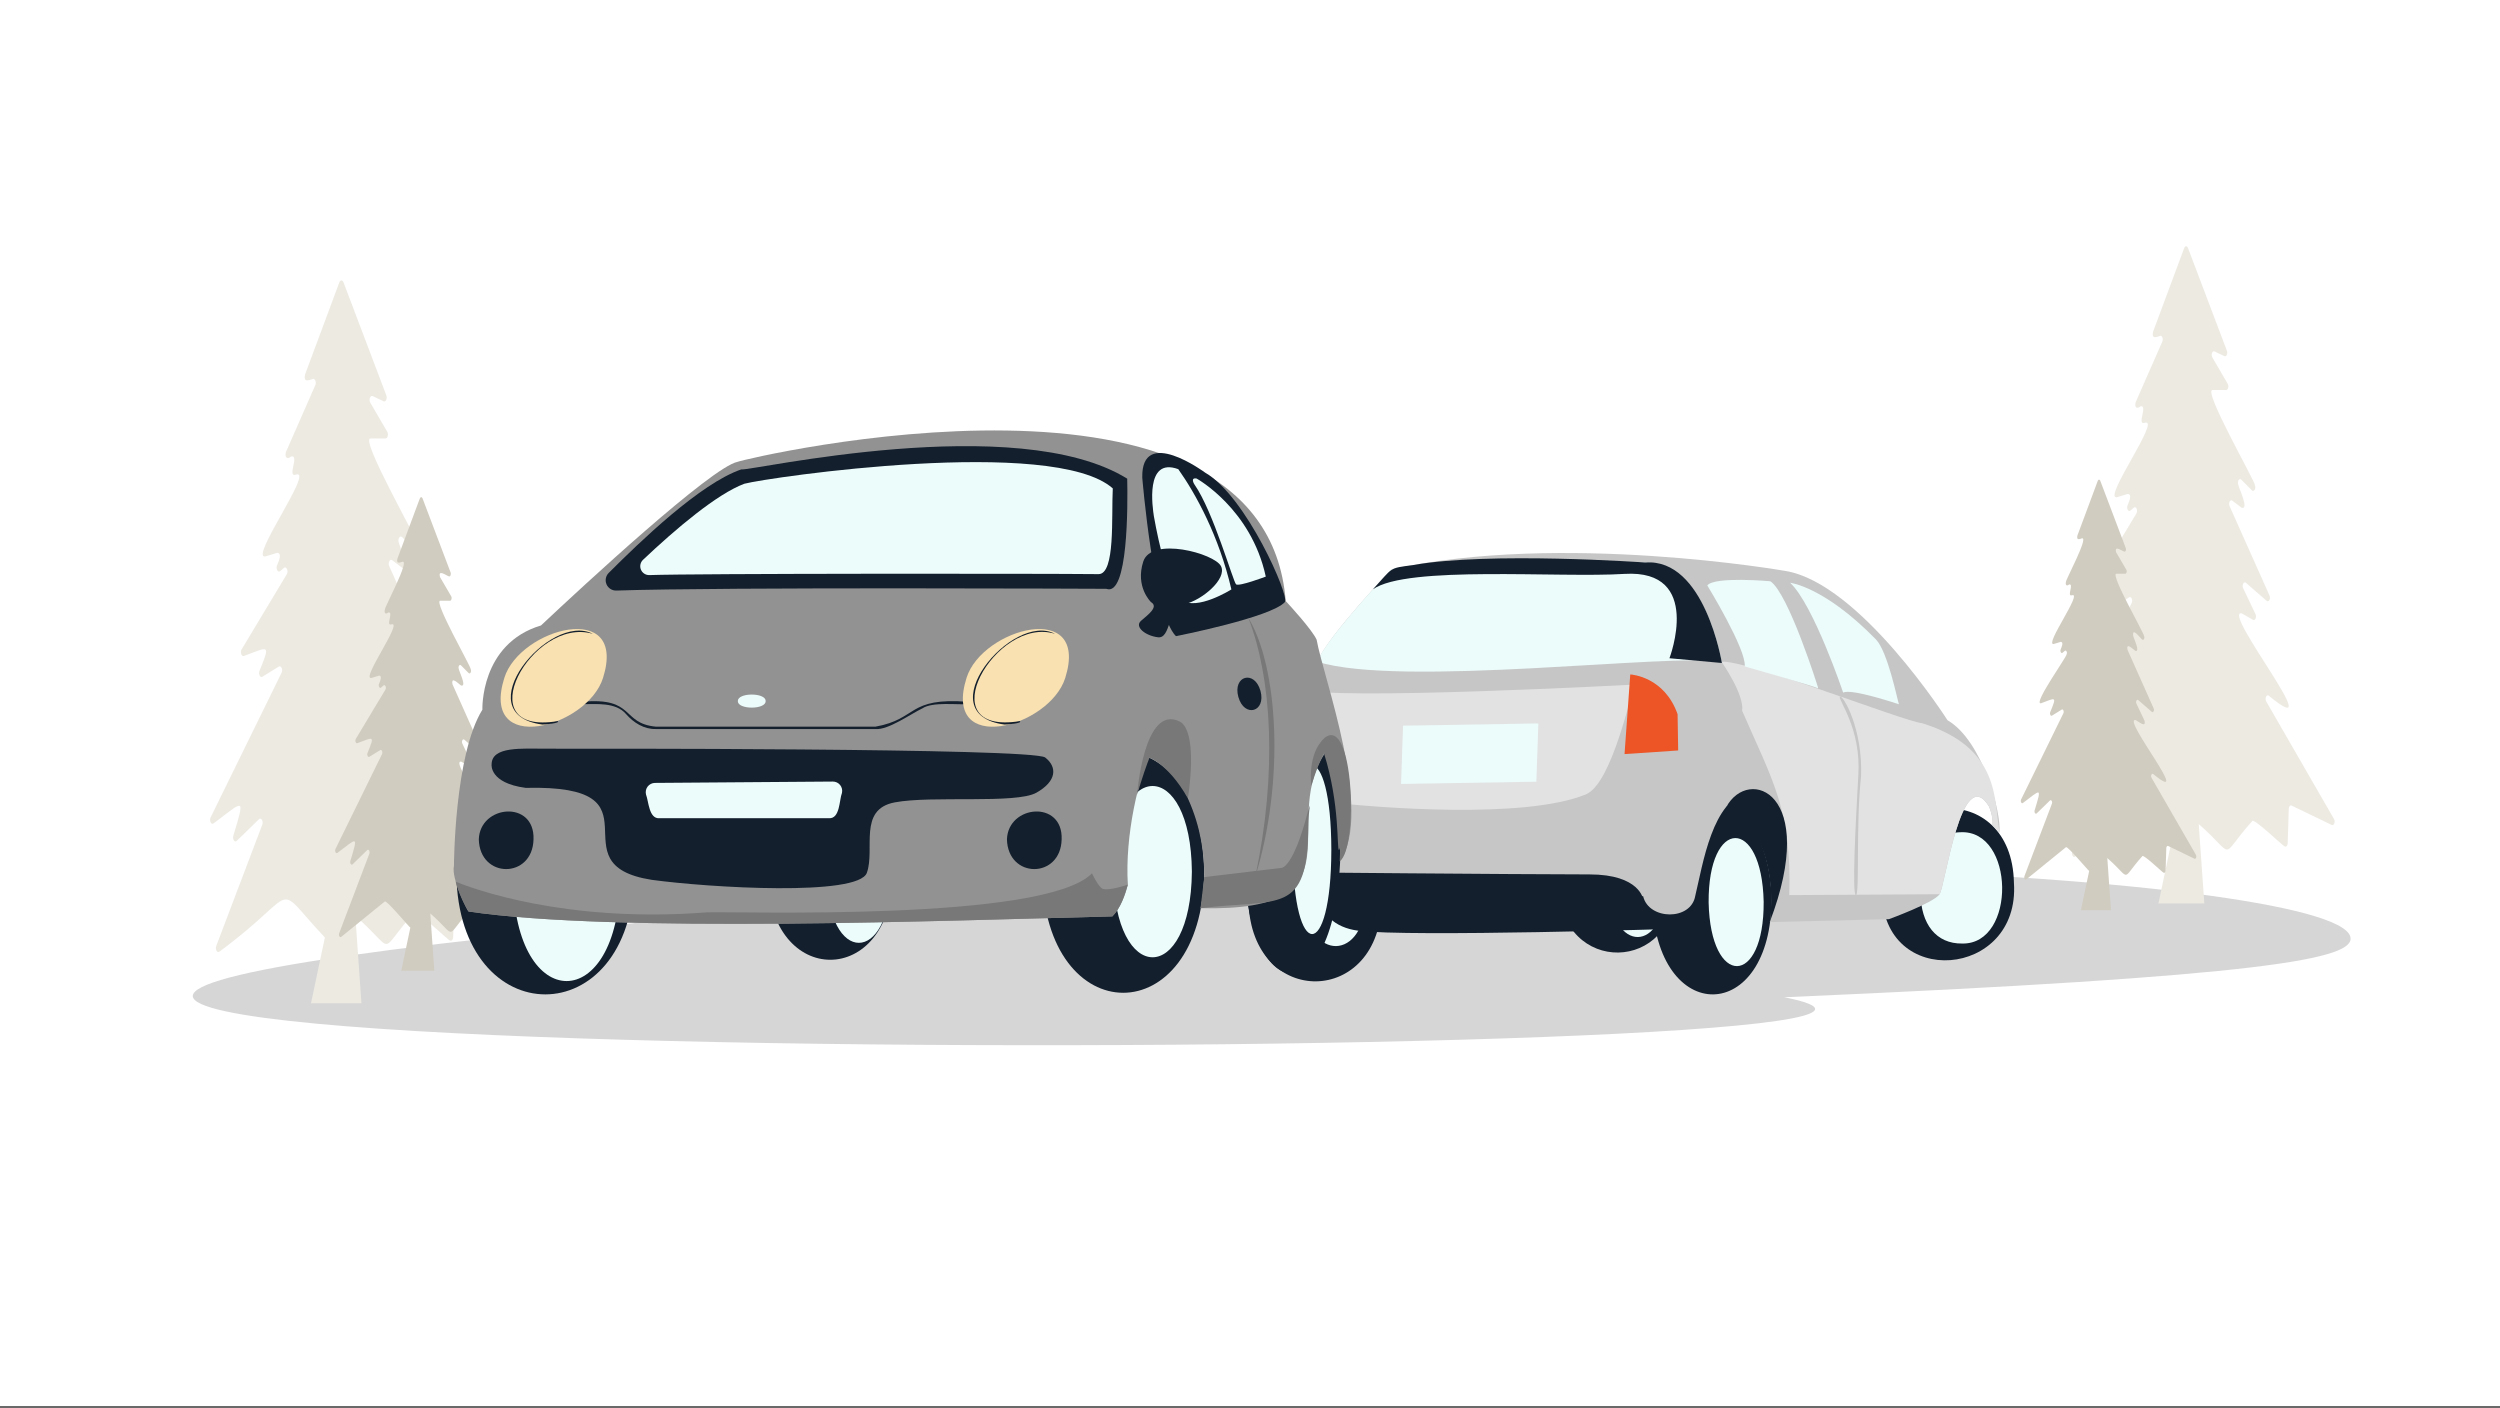 <svg width="428" height="241" viewBox="0 0 428 241" fill="none" xmlns="http://www.w3.org/2000/svg">
<rect x="0" y="0" width="428" height="241" fill="#333333" stroke="none"/>
<g clip-path="url(#clip0_3452_7373)">
<path d="M428 0H0V240.75H428V0Z" fill="white"/>
<path d="M107.314 158.185C250.133 140.429 399.67 149.443 402.382 160.385C403.311 164.135 388.476 167.135 305.463 170.73C368.32 183.106 -155.543 183.429 107.314 158.185Z" fill="#D6D6D6"/>
<path d="M86.307 155.865L73.54 133.716C73.229 133.175 73.599 132.33 74.015 132.631C86.003 142.52 65.174 116.784 68.874 117.108L71.058 118.351C71.451 118.574 71.781 117.83 71.527 117.295L69.196 112.394C68.921 111.815 69.327 111.035 69.724 111.38L73.624 114.775C74.016 115.116 74.421 114.362 74.16 113.778L66.632 96.918C66.378 96.35 66.757 95.607 67.148 95.906L68.893 97.24C69.26 97.521 69.634 96.872 69.436 96.296L68.264 92.867C68.055 92.255 68.483 91.591 68.849 91.96L70.847 93.969C71.246 94.37 71.686 93.563 71.393 92.967C71.584 92.487 61.497 74.965 63.448 75.069L65.997 75.069C66.364 75.069 66.552 74.355 66.3 73.923L63.388 68.929C63.095 68.425 63.4 67.615 63.809 67.811L65.666 68.698C66.033 68.873 66.34 68.22 66.14 67.691L58.809 48.335C58.645 47.902 58.257 47.905 58.095 48.339L52.217 64.133C51.942 65.512 52.819 65.127 53.564 64.882C53.933 64.773 54.197 65.449 53.979 65.945L48.953 77.377C48.683 78.349 49.223 78.732 49.838 78.148C51.36 77.817 49.054 81.794 50.671 81.253C53.852 80.264 42.676 95.639 45.407 95.268L47.436 94.65C48.403 94.657 47.641 96.296 47.423 96.81C47.193 97.398 47.592 98.101 47.971 97.775L48.604 97.23C49.026 96.868 49.432 97.75 49.099 98.304L41.369 111.17C41.078 111.655 41.354 112.457 41.76 112.307C45.991 110.735 46.388 110.092 44.422 114.855C44.204 115.406 44.546 116.09 44.923 115.856L47.729 114.12C48.126 113.874 48.469 114.637 48.204 115.177L36.058 139.936C35.783 140.495 36.16 141.275 36.56 140.975C41.752 137.075 42.052 136.142 39.938 143.085C39.761 143.692 40.176 144.304 40.531 143.958L44.33 140.254C44.705 139.889 45.13 140.588 44.9 141.193L37.02 161.955C36.8 162.537 37.186 163.224 37.563 162.919C51.881 152.375 46.35 150.663 55.618 160.499L53.243 171.758H61.882L60.831 156.805C68.094 163.152 64.429 163.435 70.889 156.267C71.01 155.441 76.794 161.038 76.975 160.981C77.245 161.209 77.569 160.906 77.585 160.413L77.784 153.944C77.797 153.504 78.06 153.201 78.32 153.327L85.883 156.98C86.292 157.178 86.599 156.371 86.307 155.865Z" fill="#EDEAE2"/>
<path d="M90.356 155.769L81.992 141.259C81.788 140.905 82.031 140.352 82.303 140.549C90.156 147.027 76.511 130.168 78.935 130.38L80.367 131.194C80.624 131.341 80.84 130.853 80.674 130.503L79.147 127.292C78.966 126.913 79.232 126.402 79.492 126.628L82.047 128.852C82.304 129.075 82.569 128.581 82.398 128.199L77.467 117.155C77.192 115.617 78.543 117.138 78.948 117.365C79.972 117.607 78.54 114.84 78.536 114.5C78.399 114.1 78.679 113.665 78.919 113.906L80.228 115.222C80.489 115.485 80.777 114.956 80.585 114.566C80.711 114.251 74.103 102.774 75.381 102.841H77.051C77.291 102.841 77.415 102.374 77.249 102.091L75.342 98.819C74.947 97.398 76.345 98.508 76.834 98.668C77.075 98.783 77.276 98.355 77.144 98.008L72.342 85.329C72.234 85.045 71.981 85.047 71.874 85.332L68.024 95.678C67.844 96.581 68.419 96.329 68.906 96.169C70.211 95.863 65.759 104.116 65.886 104.354C65.709 104.99 66.062 105.241 66.466 104.859C67.462 104.662 65.952 107.226 67.011 106.892C69.095 106.245 61.774 116.316 63.563 116.074L64.892 115.669C65.516 115.664 65.03 116.753 64.883 117.084C64.733 117.469 64.994 117.929 65.243 117.716L65.657 117.359C65.933 117.121 66.199 117.699 65.981 118.062L60.918 126.49C60.727 126.808 60.908 127.333 61.174 127.235C63.945 126.206 64.206 125.784 62.918 128.904C62.775 129.265 62.999 129.713 63.246 129.56L65.084 128.422C65.344 128.261 65.569 128.761 65.395 129.115L57.439 145.334C57.259 145.701 57.505 146.211 57.767 146.015C61.169 143.46 61.365 142.848 59.98 147.397C59.864 147.795 60.136 148.195 60.369 147.969L62.857 145.543C63.103 145.303 63.382 145.761 63.231 146.157L58.069 159.758C57.924 160.139 58.178 160.59 58.424 160.389L65.877 154.335C66.173 154.045 70.037 158.719 70.252 158.804L68.696 166.18H74.355L73.667 156.385C78.425 160.542 76.024 160.728 80.255 156.032C80.347 155.504 84.117 159.15 84.242 159.12C84.419 159.27 84.631 159.071 84.641 158.748L84.772 154.51C84.781 154.222 84.953 154.024 85.123 154.106L90.078 156.499C90.345 156.629 90.546 156.1 90.356 155.769Z" fill="#D1CCC0"/>
<path d="M282.87 154.039C283.451 175.833 303.338 175.544 303.29 153.744C302.709 131.95 282.822 132.239 282.87 154.039Z" fill="#131F2D"/>
<path d="M292.517 154.506C292.837 169.118 302.041 168.985 301.94 154.37C301.62 139.759 292.416 139.892 292.517 154.506Z" fill="#ECFCFB"/>
<path d="M266.798 151.713C267.264 167.053 286.927 166.768 286.95 151.423C286.484 136.083 266.821 136.369 266.798 151.713Z" fill="#131F2D"/>
<path d="M275.508 151.84C275.797 163.369 285.105 163.234 285.061 151.702C284.772 140.173 275.465 140.308 275.508 151.84Z" fill="#ECFCFB"/>
<path d="M322.201 152.679C322.188 169.482 345.902 167.585 344.785 151.122C344.448 133.062 321.253 134.875 322.201 152.679Z" fill="#131F2D"/>
<path d="M328.79 152.944C328.866 158.194 331.464 161.597 335.936 161.533C345.24 161.711 344.97 141.96 335.592 142.481C331.12 142.545 328.715 147.694 328.79 152.944Z" fill="#ECFCFB"/>
<path d="M213.747 154.421C214.295 172.75 236.511 172.427 236.53 154.093C235.982 135.765 213.765 136.087 213.747 154.421Z" fill="#131F2D"/>
<path d="M220.296 154.527C220.725 170.049 236.118 169.825 236.099 154.299C235.67 138.778 220.277 139.001 220.296 154.527Z" fill="#131F2D"/>
<path d="M223.454 153.853C223.747 164.771 233.793 164.625 233.77 153.704C233.478 142.785 223.431 142.931 223.454 153.853Z" fill="#ECFCFB"/>
<path d="M287.296 158.999C287.296 158.999 241.204 160.448 232.553 159.34C223.902 158.232 225.287 149.352 225.287 149.352L287.14 152.491C287.14 152.491 287.339 157.352 287.296 158.999Z" fill="#131F2D"/>
<path d="M211.648 153.934C211.648 153.934 213.845 154.365 213.973 152.222L235.354 152.7L236.496 154.134L252.838 154.463L254.05 152.874L281.307 153.435C282.254 157.533 289.516 157.676 290.233 153.348C291.542 147.958 293.126 136.878 299.462 135.547C299.462 135.547 309.059 136.844 302.983 157.862L323.386 157.361C323.386 157.361 331.068 154.565 332.054 153.094C333.04 151.629 335.789 130.404 340.513 138.058C340.513 138.058 341.262 139.699 341.116 141.212L342.31 142.538C342.672 139.209 339.414 126.769 333.417 123.307C333.418 123.307 318.421 99.799 305.633 97.74C305.633 97.74 267.315 91.02 238.198 97.483C238.198 97.483 227.448 108.717 225.499 113.278C224.964 114.929 219.979 116.133 218.846 117.57C218.76 117.656 216.765 124.714 216.931 127.731C214.319 131.478 209.522 135 211.648 153.934Z" fill="#C6C6C6"/>
<path d="M279.946 117.193C279.946 117.193 227.047 120.03 223.102 117.958C223.102 117.958 222.018 136.687 226.852 137.263C235.635 138.311 261.068 140.292 271.499 136C276.065 134.121 279.287 118.042 279.946 117.193Z" fill="#E2E2E2"/>
<path d="M298.255 121.684C303.51 133.771 306.769 138.697 306.318 153.242L332.054 153.093C333.04 151.629 335.789 130.404 340.513 138.057C340.513 138.057 341.261 139.699 341.115 141.212L342.31 142.537C341.362 137.07 342.561 127.966 328.993 123.793C326.134 123.569 299.151 112.937 294.716 113.288C294.716 113.288 298.658 118.885 298.255 121.684Z" fill="#E2E2E2"/>
<path d="M213.981 152.774L235.362 153.252L236.504 154.686L252.846 155.014L254.058 153.426L281.315 153.987C281.315 153.987 280.796 149.707 272.135 149.7C259.094 149.69 219.975 149.33 219.975 149.33C219.975 149.33 212.168 149.026 213.981 152.774Z" fill="#131F2D"/>
<path d="M302.982 157.861C302.982 157.861 305.294 143.383 295.553 138.138C299.352 131.158 311.476 135.588 302.982 157.861Z" fill="#131F2D"/>
<path d="M317.731 153.319C317.043 153.072 317.677 141.109 318.134 132.904C318.721 124.71 314.602 119.789 314.985 119.231C315.584 119.036 318.936 124.84 318.614 132.934C317.706 141.123 318.404 153.061 317.731 153.319Z" fill="#C6C6C6"/>
<path d="M225.499 113.277C239.743 117.779 286.424 111.78 294.718 113.287C294.718 113.287 292.125 96.37 281.66 96.299C280.905 96.488 249.146 94.744 238.197 97.482C235.026 100.818 226.931 109.718 225.499 113.277Z" fill="#ECFCFB"/>
<path d="M311.233 117.638C311.233 117.638 306.189 101.539 303.082 99.513C303.082 99.513 293.5 98.644 292.292 100.228C292.292 100.228 298.997 111.183 298.703 114.097C298.703 114.097 311.233 117.638 311.236 117.862" fill="#ECFCFB"/>
<path d="M325.096 120.573C325.096 120.573 316.83 117.782 315.555 118.584C315.555 118.584 310.469 103.493 306.471 99.773C306.471 99.773 312.271 100.389 321.131 109.439C323.184 111.536 324.805 119.738 325.096 120.573Z" fill="#ECFCFB"/>
<path d="M235.044 100.893C240.834 96.755 266.946 98.967 278.109 98.251C291.646 97.431 285.81 112.691 285.81 112.691L294.785 113.505C294.785 113.505 291.885 95.53 281.66 96.3C281.659 96.297 254.881 94.404 241.894 96.745C237.657 97.308 238.59 97.057 235.044 100.893Z" fill="#131F2D"/>
<path d="M226.841 116L227.534 128.716L218.884 128.859L219.085 123.021C221.318 116.865 226.565 116.043 226.841 116Z" fill="#ED5426"/>
<path d="M240.207 124.238L239.864 134.21L263.019 133.826L263.363 123.854L240.207 124.238Z" fill="#ECFCFB"/>
<path d="M279.1 115.463C279.393 115.484 284.948 115.893 287.202 122.264L287.304 128.478L278.122 129.098L279.1 115.463Z" fill="#ED5426"/>
<path d="M152.847 149.817C152.571 169.146 131.714 169.144 131.44 149.816C131.715 130.487 152.573 130.489 152.847 149.817Z" fill="#131F2D"/>
<path d="M152.526 149.767C152.392 165.296 141.683 165.295 141.549 149.767C141.684 134.239 152.392 134.239 152.526 149.767Z" fill="#ECFCFB"/>
<path d="M229.489 145.022C229.309 173.87 212.967 173.868 212.788 145.021C212.968 116.175 229.31 116.176 229.489 145.022Z" fill="#131F2D"/>
<path d="M227.925 145.489C227.898 164.718 221.376 164.718 221.348 145.488C221.376 126.259 227.898 126.259 227.925 145.489Z" fill="#ECFCFB"/>
<path d="M108.593 149.609C108.201 177.118 78.517 177.115 78.127 149.609C78.52 122.1 108.203 122.103 108.593 149.609Z" fill="#131F2D"/>
<path d="M106.165 150.48C105.932 173.784 88.076 173.782 87.844 150.479C88.076 127.175 105.933 127.177 106.165 150.48Z" fill="#ECFCFB"/>
<path d="M206.171 149.331C205.809 176.844 178.771 176.841 178.411 149.33C178.773 121.818 205.811 121.821 206.171 149.331Z" fill="#131F2D"/>
<path d="M204.05 149.226C203.888 168.774 190.755 168.773 190.593 149.225C190.755 129.677 203.888 129.678 204.05 149.226Z" fill="#ECFCFB"/>
<path d="M229.442 147.405C229.442 147.405 230.568 125.78 227.537 127.976C217.982 140.258 234.363 156.165 205.528 155.481C205.528 155.481 207.91 146.719 203.37 136.694C202.229 110.21 192.048 134.994 193.088 151.451C192.683 153.052 191.812 155.524 190.436 156.886C162.011 157.598 105.275 159.759 80.219 156.052C80.01 155.992 77.209 150.324 77.716 148.25C77.716 148.25 77.782 129.228 82.585 121.498C82.585 121.498 82.168 110.21 92.621 107.076C99.787 100.327 121.807 79.963 126.269 79.066C127.716 78.452 216.482 57.448 220.115 102.898C220.741 103.571 224.657 107.834 225.407 109.519C226.515 115.87 235.13 138.895 229.442 147.405Z" fill="#929292"/>
<path d="M206.321 80.915C206.321 80.915 195.348 72.799 195.557 81.786C195.557 81.786 197.49 105.148 201.321 108.91C201.321 108.91 217.582 105.719 219.967 103.076C220.828 102.122 213.328 84.919 206.321 80.915Z" fill="#131F2D"/>
<path d="M197.543 88.369C197.348 87.056 195.94 78.188 201.723 80.322C204.753 84.607 208.69 91.783 210.815 100.909C210.815 100.909 204.858 104.672 202.245 102.686C199.633 100.701 197.543 88.369 197.543 88.369Z" fill="#ECFCFB"/>
<path d="M204.858 81.924C204.858 81.924 214.194 87.079 216.702 98.714C216.702 98.714 212.103 100.456 211.616 100.038C211.128 99.62 207.714 87.567 204.509 82.969C204.509 82.969 203.673 81.715 204.858 81.924Z" fill="#ECFCFB"/>
<path d="M126.91 80.361C128.319 80.711 174.041 70.222 192.979 81.947C193.077 86.497 193.15 102.236 189.391 100.804C189.391 100.804 123.676 100.485 105.522 101.104C105.168 101.116 104.818 101.021 104.519 100.832C104.219 100.643 103.982 100.369 103.84 100.044C103.698 99.72 103.657 99.36 103.721 99.011C103.786 98.663 103.954 98.342 104.203 98.09C109.535 92.764 119.878 82.758 126.91 80.361Z" fill="#131F2D"/>
<path d="M111.155 98.456C110.85 98.462 110.549 98.375 110.294 98.207C110.038 98.04 109.84 97.799 109.724 97.516C109.608 97.233 109.58 96.921 109.645 96.623C109.709 96.324 109.862 96.051 110.084 95.841C115.683 90.543 122.741 84.564 127.433 82.816C131.605 81.714 180.378 74.613 190.507 83.614C190.263 88.452 190.954 98.278 188.08 98.291C177.252 98.18 119.065 98.177 111.155 98.456Z" fill="#ECFCFB"/>
<path d="M226.671 128.988C226.671 128.988 228.197 124.068 229.357 131.159C230.517 138.249 229.615 145.512 229.228 145.512C228.841 145.512 229.443 137.734 226.671 128.988Z" fill="#787878"/>
<path d="M196.342 129.57C196.342 129.57 199.855 130.451 203.368 136.693C203.368 136.693 203.959 124.542 200.478 124.542C200.478 124.542 197.76 124.37 196.342 129.57Z" fill="#787878"/>
<path d="M229.357 147.447C229.467 145.444 230.745 114.496 224.501 134.512C224.501 134.512 223.726 129.092 226.766 126.33C231.799 122.296 232.57 145.27 229.357 147.447Z" fill="#787878"/>
<path d="M223.978 141.353C223.895 156.897 219.042 153.799 205.528 155.483L206.172 150.155L219.488 148.568C219.488 148.568 221.47 148.351 223.878 139.054C223.975 138.646 224.112 138.248 224.287 137.867C224.089 139.019 223.985 140.185 223.978 141.353Z" fill="#787878"/>
<path d="M194.676 136.058C194.676 136.058 195.809 120.445 201.982 123.531C203.271 124.175 204.689 127.184 203.4 136.531C203.4 136.531 202.799 123.832 199.833 124.799C199.833 124.799 198.114 124.369 194.676 136.058Z" fill="#787878"/>
<path d="M193.086 151.452C192.552 153.324 191.892 155.388 190.436 156.886C162.012 157.594 105.275 159.758 80.222 156.05C80.222 156.05 78.675 153.584 78.006 150.942C80.782 152.079 96.792 158.09 121.045 156.192C126.014 155.996 178.937 157.836 186.95 149.504C186.95 149.504 188.026 151.838 188.764 152.154C189.771 152.585 193.086 151.452 193.086 151.452Z" fill="#787878"/>
<path d="M214.89 150.153C218.69 132.283 217.762 116.116 213.694 105.732C218.801 114.107 220.015 133.575 214.89 150.153Z" fill="#787878"/>
<path d="M84.162 130.889C84.162 130.889 83.76 134.053 89.988 134.882C114.421 134.303 94.534 147.975 111.586 150.629C121.531 151.984 146.955 153.491 148.407 149.423C149.859 145.354 146.845 138.574 153.174 137.368C159.502 136.163 173.968 137.67 177.433 135.711C180.899 133.752 181.05 131.341 178.94 129.684C176.831 128.026 98.176 128.177 93.73 128.177C89.285 128.177 84.161 127.725 84.162 130.889Z" fill="#131F2D"/>
<path d="M112.13 134.034L142.578 133.803C142.818 133.801 143.055 133.853 143.272 133.956C143.489 134.059 143.68 134.209 143.831 134.396C143.981 134.583 144.088 134.801 144.142 135.035C144.197 135.269 144.198 135.512 144.145 135.746C143.671 136.918 143.839 140.212 141.896 140.08H112.893C111.077 140.214 111.05 137.158 110.6 136.033C110.539 135.798 110.532 135.552 110.579 135.314C110.627 135.076 110.729 134.852 110.876 134.659C111.024 134.467 111.213 134.31 111.431 134.202C111.648 134.093 111.887 134.036 112.13 134.034Z" fill="#ECFCFB"/>
<path d="M149.879 124.812H112.297C110.251 124.862 108.482 123.74 107.173 122.243C105.406 120.184 102.072 120.559 99.653 120.556V120.149C108.79 119.295 106.284 123.847 112.297 124.405H149.879C157.184 123.096 155.301 119.33 165.734 120.149V120.556C163.781 120.677 159.639 120.127 157.928 121.265C156.027 122.153 152.083 125.015 149.879 124.812Z" fill="#131F2D"/>
<path d="M103.241 116.053C100.563 124.604 82.104 129.535 86.34 116.053C89.018 107.502 107.477 102.571 103.241 116.053Z" fill="#F9E1B1"/>
<path d="M92.841 124.042C79.578 122.272 94.046 104.638 101.491 108.517C91.06 105.423 79.773 126.07 95.47 123.456C96.111 123.795 93.008 124.087 92.841 124.042Z" fill="#131F2D"/>
<path d="M182.373 116.053C179.694 124.604 161.235 129.535 165.471 116.053C168.15 107.502 186.608 102.571 182.373 116.053Z" fill="#F9E1B1"/>
<path d="M171.972 124.043C158.642 122.284 173.285 104.616 180.622 108.518C170.542 105.304 158.681 126.003 174.602 123.458C175.136 123.84 172.211 124.064 171.972 124.043Z" fill="#131F2D"/>
<path d="M131.075 120.026C131.142 121.517 126.257 121.517 126.324 120.026C126.257 118.536 131.142 118.536 131.075 120.026Z" fill="#ECFCFB"/>
<path d="M91.339 143.701C91.169 150.482 82.142 150.48 81.973 143.7C82.162 137.774 91.581 136.914 91.339 143.701Z" fill="#131F2D"/>
<path d="M181.755 143.701C181.586 150.482 172.558 150.48 172.39 143.7C172.579 137.774 181.998 136.914 181.755 143.701Z" fill="#131F2D"/>
<path d="M197.053 103.08C197.053 103.08 194.322 100.489 195.723 96.147C197.123 91.805 207.908 94.746 209.029 96.917C210.149 99.088 205.737 102.8 202.796 103.43C199.855 104.061 200.485 109.383 198.244 109.103C196.003 108.823 194.223 107.282 195.323 106.301C196.423 105.321 198.454 103.92 197.053 103.08Z" fill="#131F2D"/>
<path d="M215.79 118.265C216.787 121.901 213.035 122.948 212.006 119.32C211.009 115.683 214.761 114.637 215.79 118.265Z" fill="#131F2D"/>
<path d="M399.585 140.222L387.978 120.084C387.694 119.593 388.031 118.825 388.409 119.098C399.308 128.089 380.371 104.691 383.735 104.986L385.721 106.115C386.078 106.318 386.379 105.642 386.147 105.155L384.028 100.7C383.778 100.173 384.147 99.464 384.508 99.778L388.054 102.865C388.41 103.174 388.778 102.489 388.541 101.958L381.697 86.63C381.466 86.113 381.811 85.437 382.166 85.709L383.753 86.922C385.157 87.37 383.196 83.353 383.181 82.946C382.991 82.39 383.38 81.787 383.713 82.121L385.529 83.948C385.891 84.313 386.292 83.579 386.025 83.038C386.199 82.601 377.028 66.671 378.803 66.765L381.12 66.765C381.453 66.765 381.625 66.117 381.395 65.723L378.748 61.183C378.481 60.725 378.759 59.988 379.131 60.166L380.819 60.973C381.153 61.133 381.432 60.539 381.25 60.057L374.584 42.46C374.435 42.066 374.083 42.069 373.936 42.464L368.592 56.823C368.342 58.077 369.139 57.726 369.816 57.504C370.152 57.405 370.392 58.019 370.193 58.47L365.624 68.864C365.379 69.747 365.869 70.095 366.429 69.565C367.813 69.264 365.716 72.879 367.186 72.387C370.079 71.488 359.918 85.466 362.4 85.129L364.245 84.568C365.124 84.574 364.431 86.064 364.233 86.531C364.024 87.066 364.387 87.705 364.732 87.408L365.307 86.913C365.69 86.584 366.06 87.386 365.757 87.89L358.729 99.587C358.464 100.027 358.716 100.756 359.085 100.62C362.931 99.192 363.292 98.606 361.505 102.937C361.307 103.438 361.618 104.059 361.96 103.847L364.511 102.268C364.872 102.045 365.184 102.739 364.943 103.23L353.9 125.739C353.651 126.248 353.993 126.957 354.357 126.685C359.078 123.139 359.35 122.29 357.428 128.603C357.267 129.155 357.645 129.711 357.967 129.396L361.421 126.029C361.762 125.697 362.148 126.332 361.94 126.882L354.775 145.759C354.575 146.287 354.926 146.912 355.268 146.635C368.286 137.048 363.258 135.492 371.684 144.435L369.524 154.671H377.379L376.423 141.077C383.026 146.847 379.694 147.104 385.567 140.588C385.677 139.836 390.936 144.925 391.1 144.873C391.345 145.08 391.641 144.805 391.655 144.356L391.836 138.475C391.848 138.075 392.087 137.8 392.323 137.914L399.199 141.236C399.571 141.415 399.85 140.682 399.585 140.222Z" fill="#EDEAE2"/>
<path d="M375.944 146.345L368.341 133.153C368.155 132.832 368.376 132.329 368.624 132.508C375.763 138.397 363.358 123.069 365.562 123.263C365.977 123.397 367.469 124.76 367.142 123.374L365.754 120.455C365.59 120.11 365.832 119.646 366.068 119.852L368.391 121.873C368.624 122.076 368.865 121.627 368.71 121.28L364.226 111.238C363.969 109.848 365.211 111.221 365.573 111.43C366.504 111.65 365.202 109.134 365.198 108.825C365.02 107.278 366.428 109.289 366.737 109.482C366.974 109.721 367.236 109.24 367.062 108.885C367.176 108.599 361.168 98.164 362.331 98.225H363.848C364.067 98.225 364.179 97.801 364.029 97.543L362.294 94.569C361.927 93.286 363.214 94.282 363.651 94.431C363.87 94.536 364.053 94.147 363.933 93.831L359.567 82.304C359.469 82.046 359.238 82.047 359.142 82.306L355.642 91.713C355.478 92.534 356 92.304 356.444 92.159C357.625 91.903 353.584 99.372 353.698 99.601C353.537 100.179 353.858 100.407 354.225 100.06C355.13 99.881 353.758 102.211 354.72 101.909C356.615 101.319 349.959 110.476 351.586 110.256L352.794 109.888C353.361 109.883 352.919 110.874 352.786 111.174C352.649 111.524 352.887 111.943 353.113 111.748L353.49 111.424C353.741 111.208 353.983 111.734 353.784 112.064C353.853 112.402 347.952 120.65 349.413 120.403C351.933 119.467 352.17 119.084 350.999 121.921C350.869 122.249 351.073 122.656 351.297 122.517L352.968 121.483C353.205 121.336 353.409 121.791 353.251 122.113L346.018 136.858C345.854 137.191 346.078 137.656 346.317 137.477C349.409 135.154 349.588 134.598 348.329 138.734C348.223 139.095 348.471 139.459 348.682 139.253L350.944 137.048C351.168 136.83 351.421 137.246 351.284 137.607L346.591 149.972C346.46 150.318 346.69 150.728 346.914 150.546L353.69 145.041C353.959 144.778 357.472 149.027 357.667 149.105L356.253 155.81H361.398L360.772 146.905C365.098 150.685 362.915 150.853 366.762 146.584C366.845 146.104 370.273 149.419 370.386 149.391C370.547 149.527 370.741 149.347 370.75 149.053L370.868 145.2C370.876 144.939 371.033 144.758 371.188 144.833L375.692 147.009C375.935 147.126 376.118 146.646 375.944 146.345Z" fill="#D1CCC0"/>
</g>
<defs>
<clipPath id="clip0_3452_7373">
<rect width="428" height="240.75" fill="white"/>
</clipPath>
</defs>
</svg>

